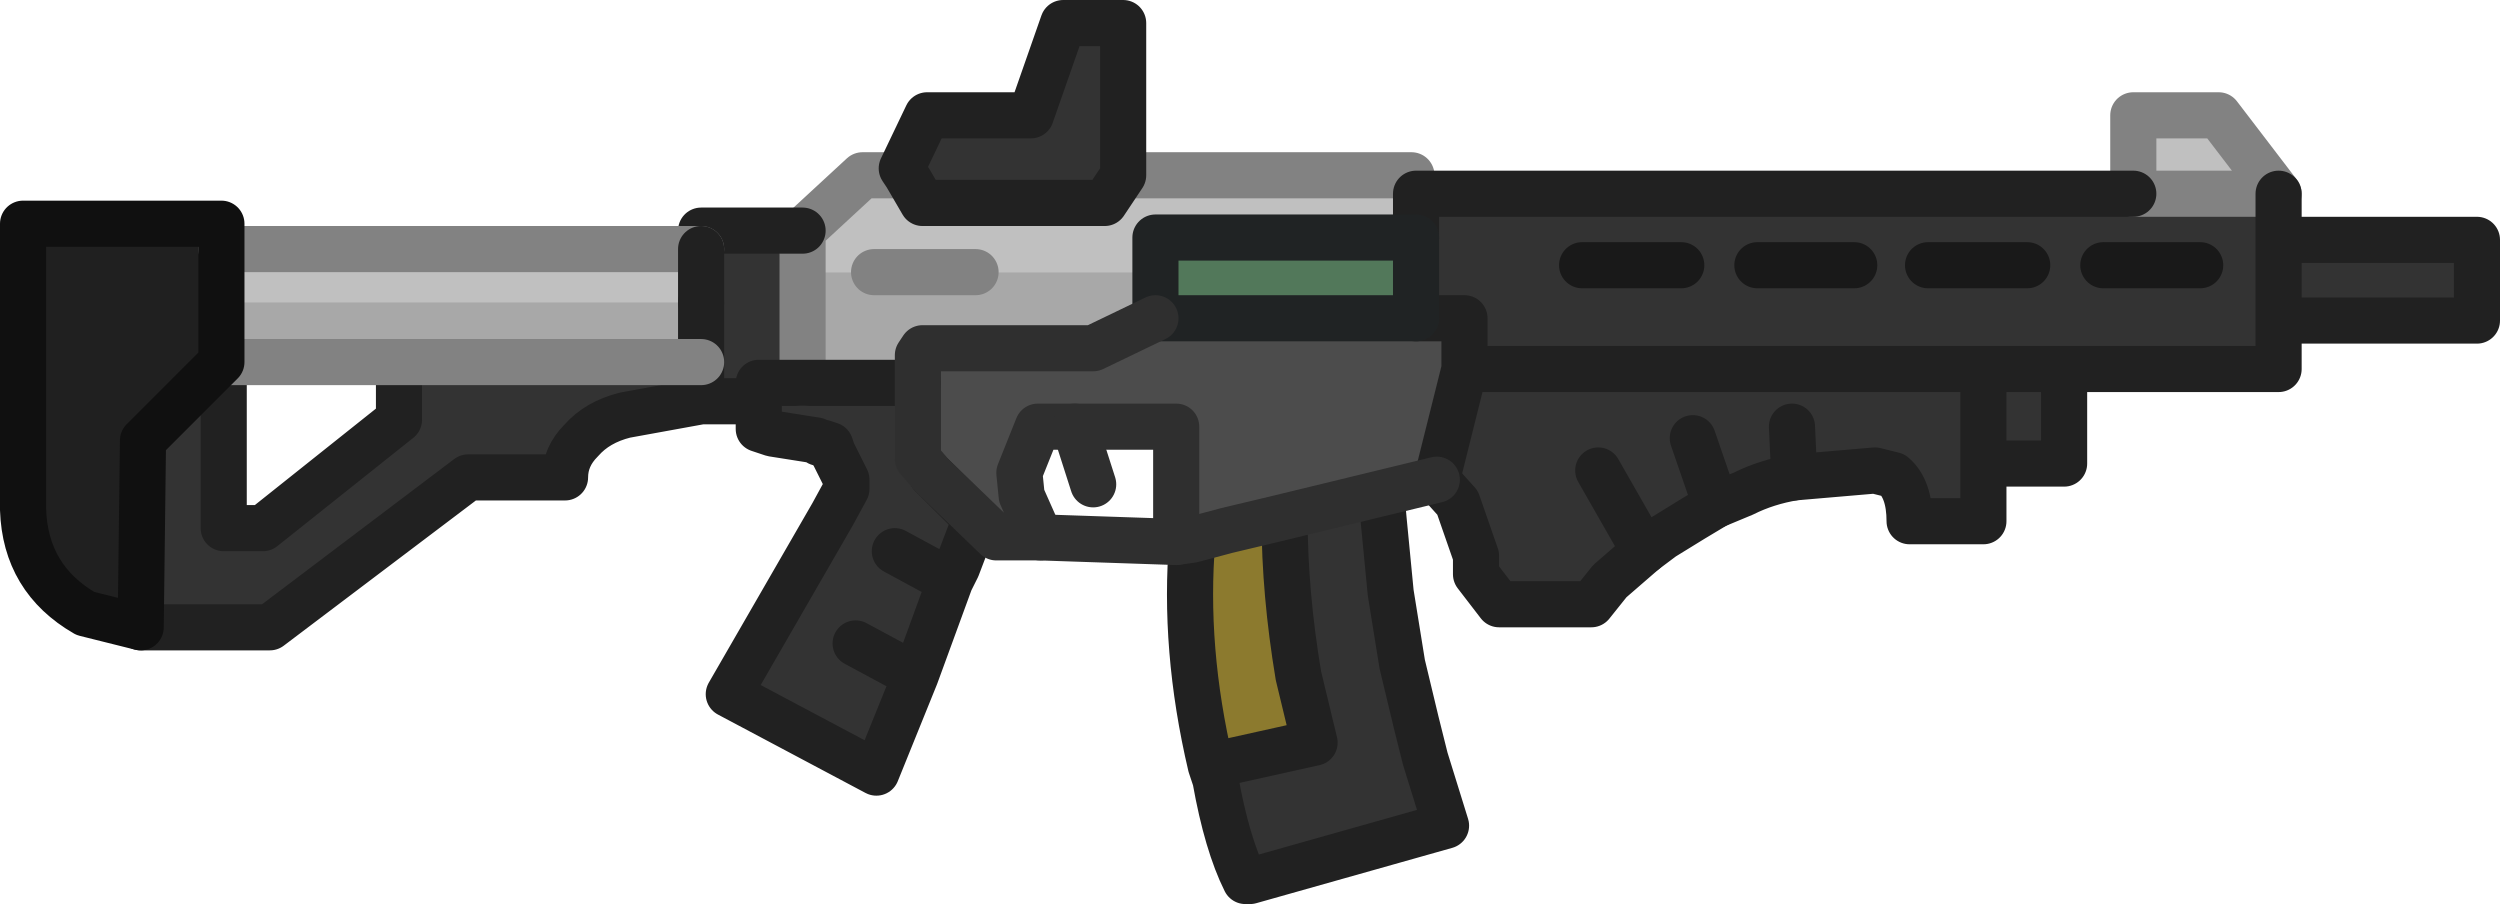 <?xml version="1.0" encoding="UTF-8" standalone="no"?>
<svg xmlns:xlink="http://www.w3.org/1999/xlink" height="19.6px" width="54.2px" xmlns="http://www.w3.org/2000/svg">
  <g transform="matrix(1.0, 0.0, 0.0, 1.0, 22.3, 6.35)">
    <path d="M2.05 -2.55 L1.65 -1.95 -2.3 -1.95 -2.65 -2.55 -2.75 -2.7 -2.2 -3.85 0.05 -3.85 0.75 -5.85 2.05 -5.85 2.05 -2.55 M-4.9 -1.35 L-4.9 -0.45 -4.9 1.95 -2.4 1.95 -2.4 3.6 -2.1 3.95 -1.15 4.9 -1.55 5.95 -1.7 6.25 -2.45 8.3 -3.3 10.4 -6.5 8.7 -3.95 4.25 -3.95 4.05 -4.25 3.45 -4.3 3.3 -4.45 3.25 -4.55 3.25 -5.55 3.05 -5.85 2.95 -5.85 2.3 -5.95 2.35 -7.1 2.35 -8.75 2.65 -9.55 3.15 Q-10.0 3.55 -10.05 4.0 L-12.15 4.0 -16.45 7.25 -19.25 7.25 -19.2 3.2 -17.5 1.5 -17.45 1.5 -17.45 5.1 -16.6 5.1 -13.65 2.75 -13.65 1.5 -7.1 1.5 -7.1 2.35 -7.1 1.5 -7.1 0.2 -7.1 -0.95 -7.1 -1.35 -4.9 -1.35 M8.4 0.55 L8.4 0.1 8.4 -1.2 8.4 -2.15 23.95 -2.15 27.1 -2.15 27.1 -1.15 31.4 -1.15 31.4 0.6 27.1 0.6 27.1 -1.15 27.1 0.6 27.1 1.65 24.8 1.65 24.25 1.65 23.8 1.65 22.45 1.7 22.45 3.7 20.7 3.7 20.7 4.95 19.1 4.95 Q19.1 4.25 18.75 3.95 L18.35 3.85 16.6 4.0 Q16.0 4.1 15.5 4.35 L14.9 4.6 14.4 4.9 12.2 6.75 10.2 6.75 9.7 6.1 9.7 5.7 9.3 4.55 8.85 4.05 9.45 1.65 9.35 0.55 9.45 0.55 9.45 1.65 9.45 0.55 9.35 0.55 8.4 0.55 M25.4 -0.6 L23.3 -0.6 25.4 -0.6 M14.15 -0.6 L12.0 -0.6 14.15 -0.6 M17.9 -0.6 L15.8 -0.6 17.9 -0.6 M5.35 4.9 L7.65 4.4 7.7 4.95 7.9 6.65 8.1 8.05 8.4 9.3 8.6 10.1 9.05 11.55 4.8 12.75 4.7 12.75 Q4.3 11.95 4.05 10.55 L3.95 10.25 6.2 9.75 5.85 8.3 Q5.55 6.5 5.55 4.9 L4.3 5.15 5.35 4.9 M21.65 -0.6 L19.5 -0.6 21.65 -0.6 M23.8 1.65 L22.45 1.65 22.45 1.7 22.45 1.65 20.7 1.65 20.7 3.7 20.7 1.65 22.45 1.65 23.8 1.65 M12.35 3.85 L13.35 5.6 12.35 3.85 M14.4 3.15 L14.9 4.6 14.4 3.15 M16.55 2.9 L16.6 4.0 16.55 2.9 M12.2 6.75 L12.6 6.25 13.35 5.6 13.75 5.3 14.4 4.9 13.75 5.3 13.35 5.6 12.6 6.25 12.2 6.75 M8.1 8.05 L7.85 6.5 7.7 4.95 7.85 6.5 8.1 8.05 M-3.95 4.25 L-4.25 4.8 -6.5 8.7 -4.25 4.8 -3.95 4.25 M9.45 1.65 L20.7 1.65 9.45 1.65 M-5.55 3.05 L-4.6 3.2 -4.55 3.25 -4.6 3.2 -5.55 3.05 M-5.85 2.3 L-5.85 1.95 -4.9 1.95 -5.85 1.95 -5.85 2.3 M-2.9 5.6 L-1.7 6.25 -2.9 5.6 M-3.75 7.6 L-2.45 8.3 -3.75 7.6 M-8.75 2.65 Q-9.35 2.8 -9.7 3.2 -10.05 3.55 -10.05 4.0 -10.05 3.55 -9.7 3.2 -9.35 2.8 -8.75 2.65" fill="#333333" fill-rule="evenodd" stroke="none"/>
    <path d="M0.25 5.3 L-0.15 4.4 -0.2 3.9 0.25 5.3" fill="#4c4c4c" fill-opacity="0.941" fill-rule="evenodd" stroke="none"/>
    <path d="M8.4 -1.2 L2.75 -1.2 2.75 -0.45 -1.15 -0.45 -3.35 -0.45 -4.9 -0.45 -4.9 -1.35 -3.6 -2.55 -2.65 -2.55 -2.3 -1.95 1.65 -1.95 2.05 -2.55 8.3 -2.55 8.4 -1.2 M-17.5 -0.95 L-7.1 -0.95 -7.1 0.2 -17.5 0.2 -17.5 -0.95 M27.1 -2.15 L23.95 -2.15 23.95 -3.85 25.8 -3.85 27.1 -2.15" fill="#c0c0c0" fill-rule="evenodd" stroke="none"/>
    <path d="M-4.9 -0.45 L-3.35 -0.45 -1.15 -0.45 2.75 -0.45 2.75 0.55 1.4 1.2 -2.3 1.2 -2.4 1.35 -2.4 1.95 -4.9 1.95 -4.9 -0.45 M-7.1 0.2 L-7.1 1.5 -13.65 1.5 -17.45 1.5 -17.5 1.5 -17.5 0.2 -7.1 0.2" fill="#a8a8a8" fill-rule="evenodd" stroke="none"/>
    <path d="M-19.25 7.25 L-20.45 6.95 Q-21.75 6.2 -21.8 4.7 L-21.8 -1.5 -17.5 -1.5 -17.5 -0.95 -17.5 0.2 -17.5 1.5 -19.2 3.2 -19.25 7.25" fill="#202020" fill-rule="evenodd" stroke="none"/>
    <path d="M2.75 -0.45 L2.75 -1.2 8.4 -1.2 8.4 0.1 8.4 0.55 2.75 0.55 2.75 -0.45" fill="#52785a" fill-rule="evenodd" stroke="none"/>
    <path d="M3.95 10.25 Q3.35 7.7 3.55 5.35 L4.3 5.15 5.55 4.9 Q5.55 6.5 5.85 8.3 L6.2 9.75 3.95 10.25" fill="#8c7a2e" fill-rule="evenodd" stroke="none"/>
    <path d="M2.75 0.55 L8.4 0.55 9.35 0.55 9.45 1.65 8.85 4.05 5.35 4.9 4.3 5.15 3.55 5.35 3.2 5.4 3.2 2.9 1.0 2.9 0.2 2.9 -0.2 3.9 -0.15 4.4 0.25 5.3 -0.7 5.3 -2.1 3.95 -2.4 3.6 -2.4 1.95 -2.4 1.35 -2.3 1.2 1.4 1.2 2.75 0.55" fill="#4c4c4c" fill-rule="evenodd" stroke="none"/>
    <path d="M8.3 -2.55 L2.05 -2.55 M-2.65 -2.55 L-3.6 -2.55 -4.9 -1.35 -4.9 -0.45 -4.9 1.95 M8.4 -2.15 L8.3 -2.55 M27.1 -2.15 L23.95 -2.15 23.95 -3.85 25.8 -3.85 27.1 -2.15" fill="none" stroke="#828282" stroke-linecap="round" stroke-linejoin="round" stroke-width="1.0"/>
    <path d="M2.05 -2.55 L1.65 -1.95 -2.3 -1.95 -2.65 -2.55 -2.75 -2.7 -2.2 -3.85 0.05 -3.85 0.75 -5.85 2.05 -5.85 2.05 -2.55 M8.4 -1.2 L8.4 -2.15 23.95 -2.15 M27.1 0.6 L31.4 0.6 31.4 -1.15 27.1 -1.15 27.1 0.6 27.1 1.65 24.8 1.65 24.25 1.65 23.8 1.65 22.45 1.65 20.7 1.65 20.7 3.7 20.7 4.95 19.1 4.95 Q19.1 4.25 18.75 3.95 L18.35 3.85 16.6 4.0 Q16.0 4.1 15.5 4.35 L14.9 4.6 14.4 4.9 13.75 5.3 13.35 5.6 12.6 6.25 12.2 6.75 10.2 6.75 9.7 6.1 9.7 5.7 9.3 4.55 8.85 4.05 9.45 1.65 9.45 0.55 9.35 0.55 8.4 0.55 M22.45 1.7 L22.45 3.7 20.7 3.7 M7.65 4.4 L7.7 4.95 7.85 6.5 8.1 8.05 8.4 9.3 8.6 10.1 9.05 11.55 4.8 12.75 4.7 12.75 Q4.3 11.95 4.05 10.55 L3.95 10.25 Q3.35 7.7 3.55 5.35 M-2.1 3.95 L-1.15 4.9 -1.55 5.95 -1.7 6.25 -2.45 8.3 -3.3 10.4 -6.5 8.7 -4.25 4.8 -3.95 4.25 -3.95 4.05 -4.25 3.45 -4.45 3.25 -4.55 3.25 -4.6 3.2 -5.55 3.05 -5.85 2.95 -5.85 2.3 -5.85 1.95 -4.9 1.95 -2.4 1.95 M-5.95 2.35 L-7.1 2.35 -8.75 2.65 Q-9.35 2.8 -9.7 3.2 -10.05 3.55 -10.05 4.0 L-12.15 4.0 -16.45 7.25 -19.25 7.25 M-7.1 -0.95 L-7.1 -1.35 -4.9 -1.35 M27.1 -1.15 L27.1 -2.15 M22.45 1.7 L22.45 1.65 M5.55 4.9 Q5.55 6.5 5.85 8.3 L6.2 9.75 3.95 10.25 M20.7 1.65 L9.45 1.65 M-4.45 3.25 L-4.3 3.3 -4.25 3.45 M-7.1 1.5 L-7.1 2.35 M-7.1 0.2 L-7.1 1.5 M-13.65 1.5 L-13.65 2.75 -16.6 5.1 -17.45 5.1 -17.45 1.5 M-2.45 8.3 L-3.75 7.6 M-1.7 6.25 L-2.9 5.6" fill="none" stroke="#212121" stroke-linecap="round" stroke-linejoin="round" stroke-width="1.0"/>
    <path d="M-3.35 -0.45 L-1.15 -0.45 M-17.5 -0.95 L-7.1 -0.95 M-7.1 1.5 L-13.65 1.5 -17.45 1.5 -17.5 1.5" fill="none" stroke="#828282" stroke-linecap="round" stroke-linejoin="miter-clip" stroke-miterlimit="4.0" stroke-width="1.0"/>
    <path d="M2.75 -0.45 L2.75 -1.2 8.4 -1.2 8.4 0.1 8.4 0.55 2.75 0.55 2.75 -0.45" fill="none" stroke="#202324" stroke-linecap="round" stroke-linejoin="round" stroke-width="1.0"/>
    <path d="M15.8 -0.6 L17.9 -0.6 M12.0 -0.6 L14.15 -0.6 M23.3 -0.6 L25.4 -0.6 M19.5 -0.6 L21.65 -0.6" fill="none" stroke="#191919" stroke-linecap="round" stroke-linejoin="miter-clip" stroke-miterlimit="4.0" stroke-width="1.0"/>
    <path d="M-19.25 7.25 L-20.45 6.95 Q-21.75 6.2 -21.8 4.7 L-21.8 -1.5 -17.5 -1.5 -17.5 -0.95 -17.5 0.2 -17.5 1.5 -19.2 3.2 -19.25 7.25" fill="none" stroke="#101010" stroke-linecap="round" stroke-linejoin="round" stroke-width="1.0"/>
    <path d="M16.6 4.0 L16.55 2.9 M14.9 4.6 L14.4 3.15 M13.35 5.6 L12.35 3.85 M-7.1 0.2 L-7.1 -0.95" fill="none" stroke="#212121" stroke-linecap="round" stroke-linejoin="miter-clip" stroke-miterlimit="4.0" stroke-width="1.0"/>
    <path d="M8.85 4.05 L5.35 4.9 4.3 5.15 3.55 5.35 3.2 5.4 3.2 2.9 1.0 2.9 0.2 2.9 -0.2 3.9 -0.15 4.4 0.25 5.3 -0.7 5.3 -2.1 3.95 -2.4 3.6 -2.4 1.95 -2.4 1.35 -2.3 1.2 1.4 1.2 2.75 0.55" fill="none" stroke="#2f2f2f" stroke-linecap="round" stroke-linejoin="round" stroke-width="1.0"/>
    <path d="M3.2 5.4 L0.25 5.3 M1.0 2.9 L1.4 4.15" fill="none" stroke="#2f2f2f" stroke-linecap="round" stroke-linejoin="miter-clip" stroke-miterlimit="4.0" stroke-width="1.0"/>
  </g>
</svg>
